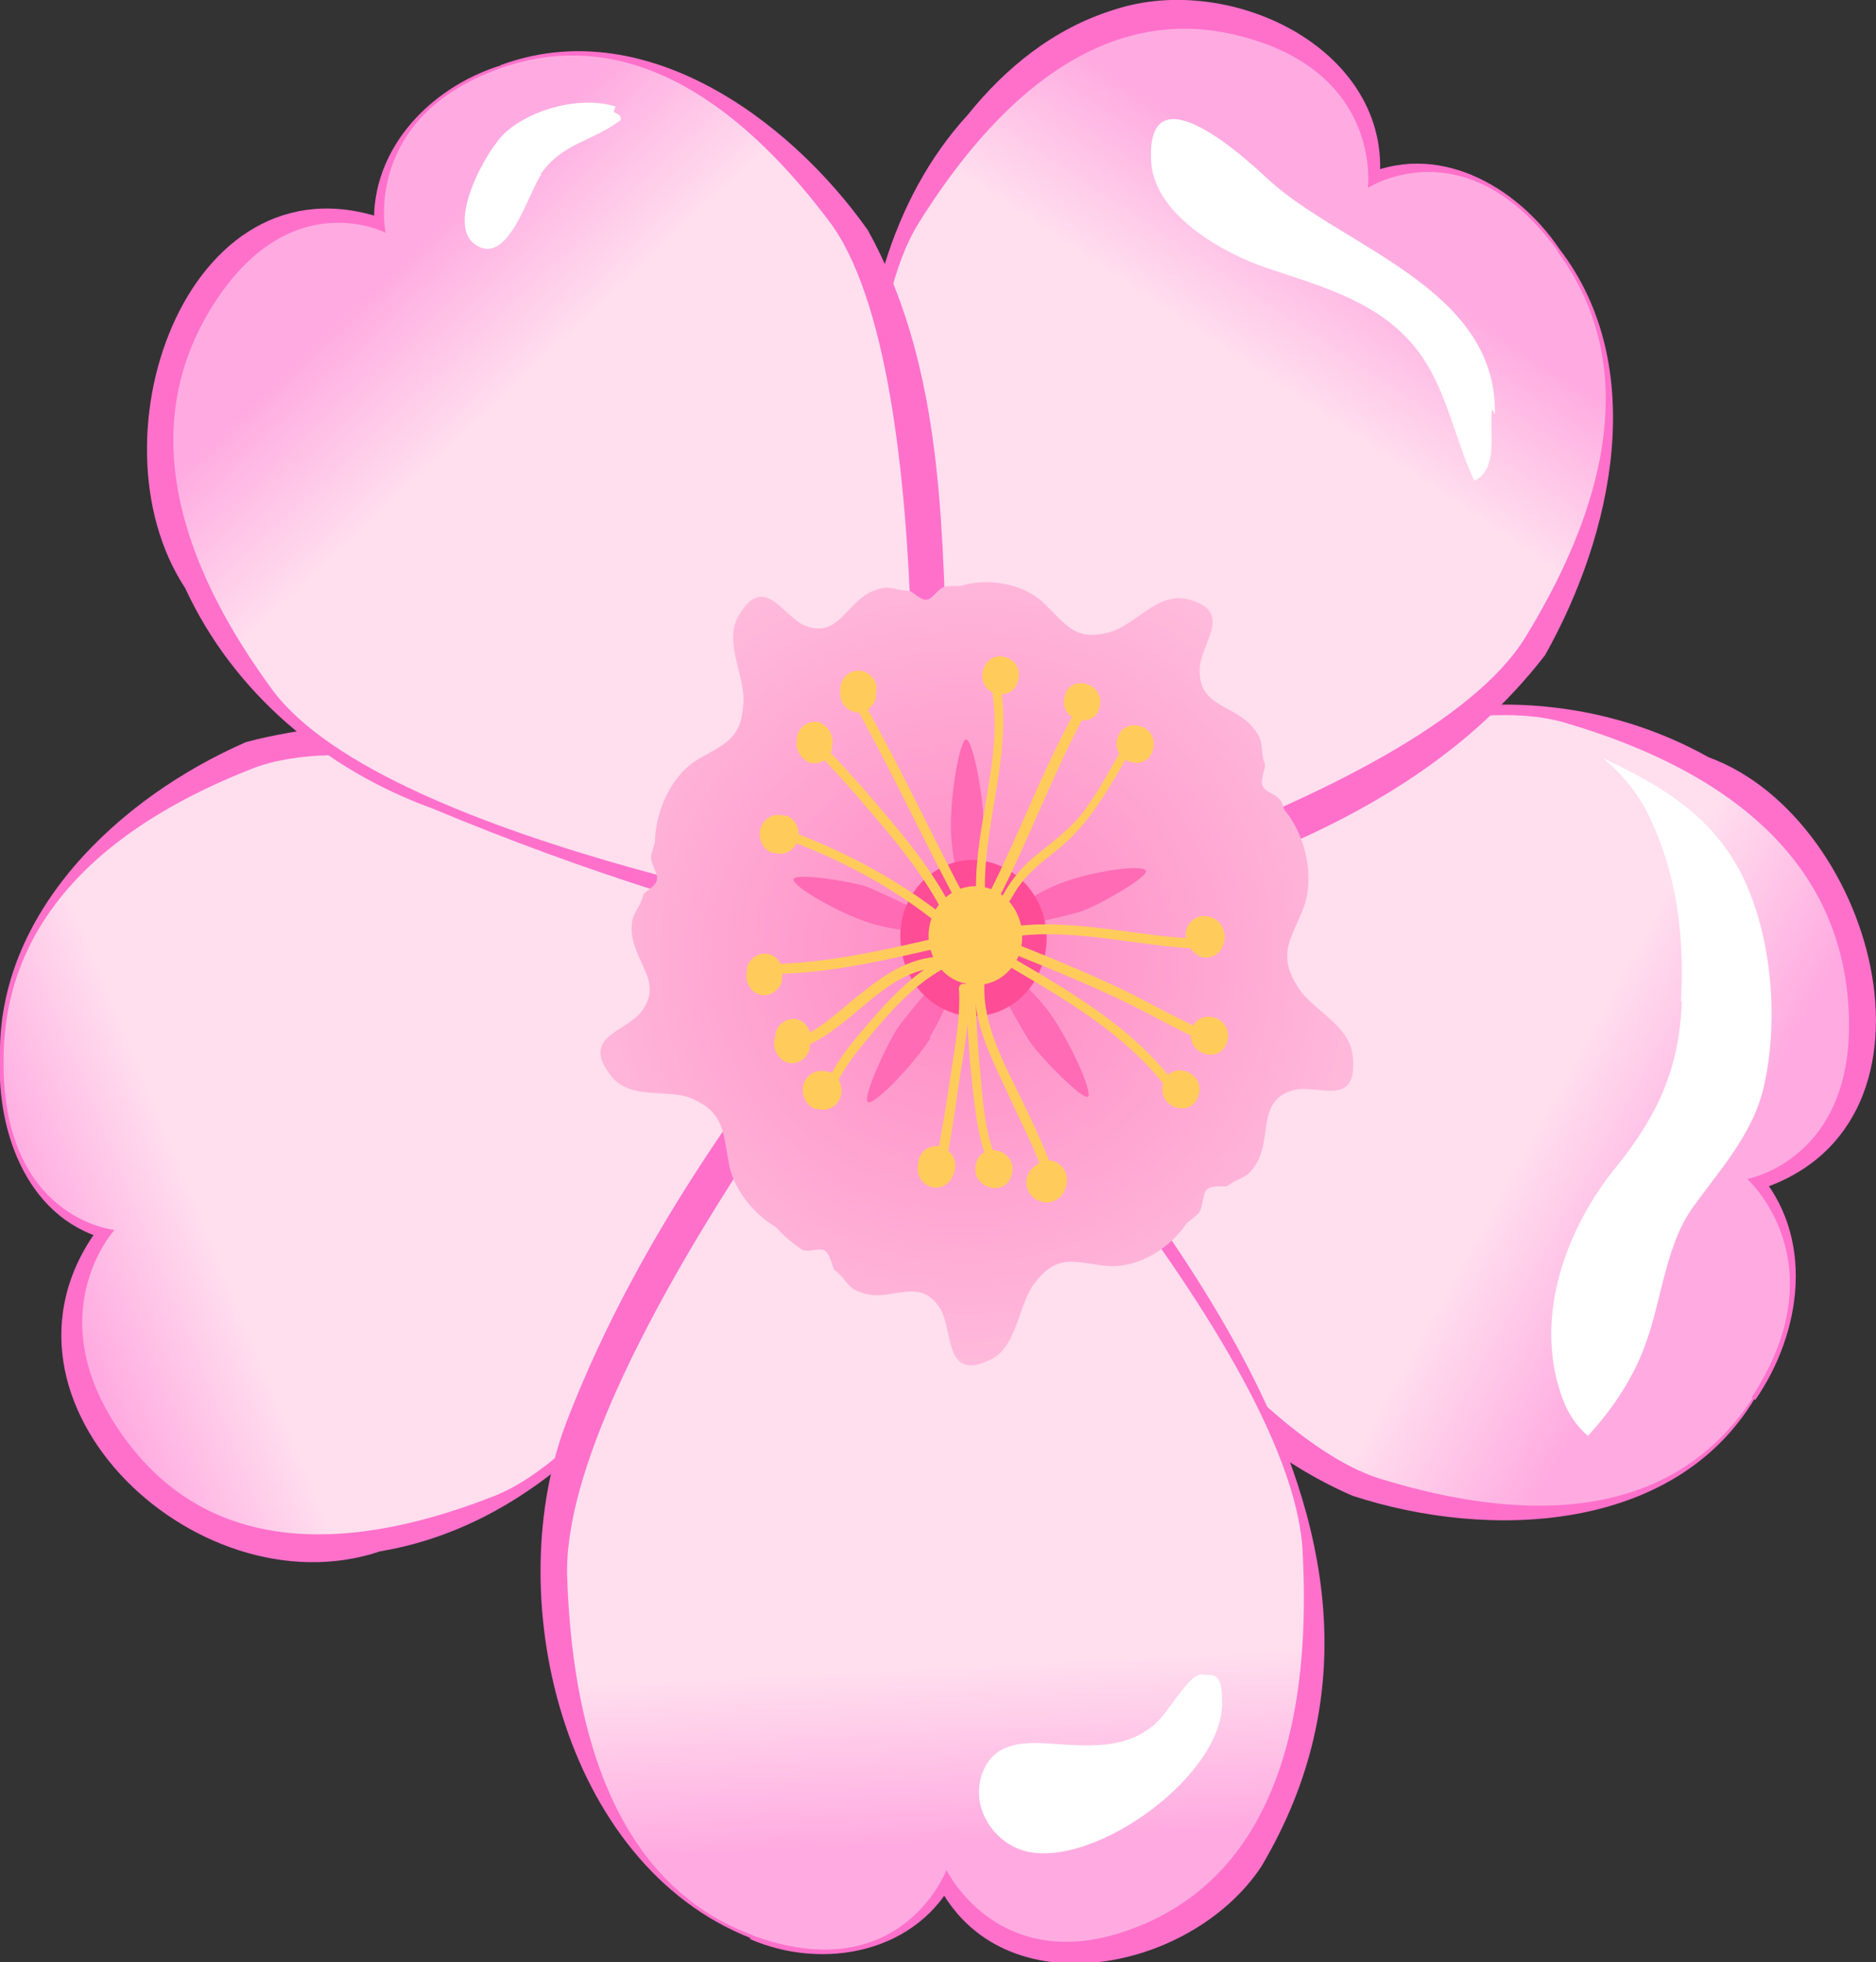 <?xml version="1.0" encoding="UTF-8"?>
<svg id="Layer_2" data-name="Layer 2" xmlns="http://www.w3.org/2000/svg" xmlns:xlink="http://www.w3.org/1999/xlink" viewBox="0 0 20.97 21.92">
  <rect x="0" y="0" width="20.97" height="21.92" fill="#333333" stroke="none"/>
  <defs>
    <style>
      .cls-1 {
        fill: #ff70cb;
      }

      .cls-2 {
        fill: url(#radial-gradient-5);
      }

      .cls-3 {
        fill: url(#radial-gradient-4);
      }

      .cls-4 {
        fill: url(#radial-gradient-3);
      }

      .cls-5 {
        fill: url(#radial-gradient-2);
      }

      .cls-6 {
        fill: #ffcc5c;
      }

      .cls-7 {
        fill: url(#linear-gradient-8);
      }

      .cls-8 {
        fill: url(#linear-gradient-7);
      }

      .cls-9 {
        fill: url(#linear-gradient-5);
      }

      .cls-10 {
        fill: url(#linear-gradient-6);
      }

      .cls-11 {
        fill: url(#linear-gradient-9);
      }

      .cls-12 {
        fill: url(#linear-gradient-4);
      }

      .cls-13 {
        fill: url(#linear-gradient-3);
      }

      .cls-14 {
        fill: url(#linear-gradient-2);
      }

      .cls-15 {
        fill: url(#radial-gradient);
      }

      .cls-16 {
        fill: url(#linear-gradient);
      }

      .cls-17 {
        fill: #fff;
      }

      .cls-18 {
        fill: #ff6bb5;
      }

      .cls-19 {
        fill: url(#linear-gradient-10);
      }

      .cls-20 {
        fill: #ff4c96;
      }
    </style>
    <linearGradient id="linear-gradient" x1="-689.25" y1="3251.32" x2="-681.05" y2="3251.32" gradientTransform="translate(2540.23 1766.04) rotate(113.96) scale(1.06 .93) skewX(2.43)" gradientUnits="userSpaceOnUse">
      <stop offset=".3" stop-color="#ffd9eb"/>
      <stop offset="1" stop-color="#ff8cd6"/>
    </linearGradient>
    <linearGradient id="linear-gradient-2" x1="18.94" y1="13.59" x2="13.07" y2="10.32" gradientUnits="userSpaceOnUse">
      <stop offset="0" stop-color="#ffabe1"/>
      <stop offset=".3" stop-color="#ffdeee"/>
    </linearGradient>
    <linearGradient id="linear-gradient-3" x1="-694.77" y1="3256.08" x2="-684.57" y2="3256.08" xlink:href="#linear-gradient"/>
    <linearGradient id="linear-gradient-4" x1="15.12" y1="2.6" x2="11.65" y2="7.81" xlink:href="#linear-gradient-2"/>
    <linearGradient id="linear-gradient-5" x1="-684.85" y1="3261.93" x2="-676.24" y2="3261.93" xlink:href="#linear-gradient"/>
    <linearGradient id="linear-gradient-6" x1=".58" y1="14.12" x2="5.94" y2="11.91" xlink:href="#linear-gradient-2"/>
    <linearGradient id="linear-gradient-7" x1="-684.57" y1="3253.5" x2="-674.14" y2="3253.5" xlink:href="#linear-gradient"/>
    <linearGradient id="linear-gradient-8" x1="10.59" y1="20.58" x2="10.27" y2="14.07" xlink:href="#linear-gradient-2"/>
    <linearGradient id="linear-gradient-9" x1="-692.16" y1="3262.48" x2="-684.12" y2="3262.48" xlink:href="#linear-gradient"/>
    <linearGradient id="linear-gradient-10" x1="4.31" y1="3.09" x2="8.61" y2="7.66" xlink:href="#linear-gradient-2"/>
    <radialGradient id="radial-gradient" cx="10.8" cy="10.68" fx="10.8" fy="10.68" r="4.9" gradientUnits="userSpaceOnUse">
      <stop offset=".11" stop-color="#ff8fc7"/>
      <stop offset="1" stop-color="#ffbddd"/>
    </radialGradient>
    <radialGradient id="radial-gradient-2" cx="10.8" cy="10.68" fx="10.8" fy="10.68" r="4.9" xlink:href="#radial-gradient"/>
    <radialGradient id="radial-gradient-3" cx="10.8" cy="10.68" fx="10.8" fy="10.68" r="4.9" xlink:href="#radial-gradient"/>
    <radialGradient id="radial-gradient-4" cy="10.68" fy="10.68" r="4.9" xlink:href="#radial-gradient"/>
    <radialGradient id="radial-gradient-5" cx="10.8" cy="10.68" fx="10.8" fy="10.68" r="4.9" xlink:href="#radial-gradient"/>
  </defs>
  <g id="Layer_1-2" data-name="Layer 1">
    <g>
      <g>
        <g>
          <path class="cls-16" d="M19.58,15.61c.99-1.51-.05-2.44-.05-2.44,0,0,1.31-.23,1.12-2.07-.09-.85-.56-2.27-3.17-3.03-2.09-.6-7.33,2.31-7.33,2.31,0,0,3.16,5.48,5.28,6.14,2.64.81,3.7-.2,4.16-.9Z"/>
          <path class="cls-1" d="M19.55,15.59c.49-.69.56-1.76-.12-2.32-.09-.07-.05-.21.05-.25.55-.16.88-.71.89-1.27.15-1.86-1.46-3.12-3.18-3.58-2.45-.24-4.8,1.34-6.89,2.46,0,0,.12-.42.12-.42,1.13,1.75,2.34,3.53,3.79,5.02.72.78,1.58,1.19,2.61,1.36,1.02.2,2.17-.08,2.74-1.01h0ZM19.61,15.63c-.9,1.49-2.96,1.58-4.49,1.08-1.57-.68-2.57-2.13-3.54-3.44-.61-.9-1.19-1.81-1.71-2.76-.08-.15-.02-.33.13-.4,1.71-.84,3.49-1.52,5.32-2.01,1.24-.39,2.62-.29,3.78.36,1.89.69,2.83,4.22.46,4.86,0,0,.07-.25.07-.25.67.74.51,1.82-.01,2.57h0Z"/>
        </g>
        <path class="cls-14" d="M19.58,15.61c.99-1.51-.05-2.44-.05-2.44,0,0,1.31-.23,1.12-2.07-.09-.85-.56-2.27-3.17-3.03-2.09-.6-7.33,2.31-7.33,2.31,0,0,3.16,5.48,5.28,6.14,2.64.81,3.7-.2,4.16-.9Z"/>
        <g>
          <path class="cls-13" d="M17.41,2.8c-1.03-1.41-2.12-.7-2.12-.7,0,0,.17-1.32-1.48-1.71-.75-.18-2.12-.17-3.54,2.1-1.15,1.85-.16,7.98-.16,7.98,0,0,5.78-1.46,6.94-3.35,1.43-2.33.84-3.66.36-4.31Z"/>
          <path class="cls-1" d="M17.38,2.82c-.42-.65-1.34-1.09-2.02-.61-.08.06-.21,0-.21-.11,0-1.24-1.53-1.67-2.5-1.37-3.9,1.48-2.8,6.45-2.23,9.68,0,0-.38-.25-.38-.25,2.67-.99,6.26-1.59,7.49-4.46.42-.91.49-2.04-.14-2.88h0ZM17.43,2.78c1.01,1.31.6,3.19-.16,4.54-1.68,2.17-4.59,2.73-7.09,3.44-.18.05-.36-.07-.38-.25-.22-1.88-.26-3.76-.18-5.65,0-1.28.32-2.62,1.2-3.58.41-.51.95-.96,1.63-1.17,1.32-.44,3.18.47,2.96,2,0,0-.21-.13-.21-.13.85-.42,1.75.09,2.23.8h0Z"/>
        </g>
        <path class="cls-12" d="M17.41,2.8c-1.03-1.41-2.12-.7-2.12-.7,0,0,.17-1.32-1.48-1.71-.75-.18-2.12-.17-3.54,2.1-1.15,1.85-.16,7.98-.16,7.98,0,0,5.78-1.46,6.94-3.35,1.43-2.33.84-3.66.36-4.31Z"/>
        <g>
          <path class="cls-9" d="M.04,11.81c-.03,1.81,1.24,1.93,1.24,1.93,0,0-.91.99.16,2.39.5.65,1.6,1.56,4.09.58,2.01-.8,4.66-6.5,4.66-6.5,0,0-5.41-2.4-7.38-1.62C.37,9.55.05,10.98.04,11.81Z"/>
          <path class="cls-1" d="M.08,11.81c-.05.78.38,1.74,1.22,1.79.1,0,.16.13.1.21-.71,1.01.17,2.31,1.1,2.78,4.06,1.51,6.08-3.56,7.4-6.52,0,0,.16.42.16.42-2.24-.78-4.71-1.92-7.1-1.64-1.38.38-2.89,1.36-2.88,2.96H.08ZM0,11.81c-.03-1.62,1.33-2.9,2.75-3.52,2.61-.69,5.2.68,7.57,1.62.16.07.24.26.16.41-.88,1.71-1.92,3.31-3.09,4.83-.74,1.07-1.82,1.96-3.14,2.18-2.08.7-4.65-1.77-3.08-3.7,0,0,.09.23.09.23C.32,13.66-.04,12.66,0,11.81H0Z"/>
        </g>
        <path class="cls-10" d="M.04,11.81c-.03,1.81,1.24,1.93,1.24,1.93,0,0-.91.99.16,2.39.5.65,1.6,1.56,4.09.58,2.01-.8,4.66-6.5,4.66-6.5,0,0-5.41-2.4-7.38-1.62C.37,9.55.05,10.98.04,11.81Z"/>
        <g>
          <path class="cls-8" d="M8.41,21.62c1.66.61,2.17-.73,2.17-.73,0,0,.63,1.3,2.24.59.74-.33,1.9-1.22,1.74-4.16-.13-2.35-4.44-6.85-4.44-6.85,0,0-3.86,4.82-3.78,7.15.1,2.92,1.32,3.72,2.08,4Z"/>
          <path class="cls-1" d="M8.42,21.58c.76.33,1.77.09,2.03-.74.03-.1.18-.12.24-.03.7,1.14,2.28.53,2.9-.36,2.4-3.67-1.2-7.27-3.7-9.77,0,0,.46-.02.46-.02-1.64,2.53-4.16,5.24-3.65,8.45.14,1.04.67,2.11,1.72,2.47h0ZM8.39,21.65c-2.11-.83-2.82-3.85-2.04-5.81.81-2.08,2.13-3.85,3.51-5.56.11-.15.34-.16.46-.02,2.24,2.9,6.07,6.73,3.78,10.59-.8,1.21-2.99,1.62-3.66.11,0,0,.25-.01.25-.01-.42.87-1.49,1.07-2.31.71h0Z"/>
        </g>
        <path class="cls-7" d="M8.41,21.62c1.66.61,2.17-.73,2.17-.73,0,0,.63,1.3,2.24.59.74-.33,1.9-1.22,1.74-4.16-.13-2.35-4.44-6.85-4.44-6.85,0,0-3.86,4.82-3.78,7.15.1,2.92,1.32,3.72,2.08,4Z"/>
        <g>
          <path class="cls-11" d="M5.6.76c-1.56.55-1.29,1.84-1.29,1.84,0,0-1.12-.58-1.99.91-.4.69-.85,2.05.72,4.19,1.28,1.75,7.09,2.68,7.09,2.68,0,0,.44-6.21-.87-7.92C7.67.36,6.32.51,5.6.76Z"/>
          <path class="cls-1" d="M5.61.8c-.75.23-1.38.99-1.16,1.77.03.1-.08.2-.18.16-1.16-.39-1.93,1.02-2,1.98-.14,4.24,4.64,4.92,7.91,5.36,0,0-.35.28-.35.28-.11-2.79.49-6.47-1.53-8.68-.66-.75-1.7-1.26-2.7-.88h0ZM5.59.73c1.58-.59,3.21.57,4.11,1.84.8,1.44.83,3.12.88,4.7,0,1.05-.03,2.1-.13,3.15-.02.17-.18.29-.35.26-1.81-.38-3.57-.94-5.27-1.65-1.19-.43-2.22-1.29-2.76-2.46-1.12-1.7.07-4.98,2.32-4.09,0,0-.2.15-.2.15-.1-.92.6-1.65,1.41-1.9h0Z"/>
        </g>
        <path class="cls-19" d="M5.6.76c-1.56.55-1.29,1.84-1.29,1.84,0,0-1.12-.58-1.99.91-.4.69-.85,2.05.72,4.19,1.28,1.75,7.09,2.68,7.09,2.68,0,0,.44-6.21-.87-7.92C7.67.36,6.32.51,5.6.76Z"/>
        <g>
          <path class="cls-15" d="M13.09,13.77c.11-.06.22-.13.3-.21.07-.07.04-.23.11-.28.05-.04.2-.02.22-.03.12-.1.21-.07.31-.23.2-.3.01-.72.42-.84.27-.08.74.22.67-.39-.04-.35-.45-.5-.61-.76-.23-.36-.09-.52.05-.86.16-.38.02-.96-.32-1.24-1.77.69-3.34,1.56-3.34,1.56,0,0,.96,1.66,2.18,3.27Z"/>
          <path class="cls-5" d="M14.42,9.34c-.02-.13-.05-.26-.09-.37-.04-.1-.19-.11-.22-.2-.02-.07.04-.2.03-.23-.06-.15,0-.24-.11-.38-.21-.3-.63-.24-.62-.68,0-.29.41-.66-.15-.79-.32-.07-.57.29-.85.37-.39.11-.49-.08-.74-.32-.29-.28-.85-.32-1.19-.07.08,1.98.39,3.84.39,3.84,0,0,1.77-.45,3.55-1.17Z"/>
          <path class="cls-4" d="M10.94,6.57c-.12-.02-.24-.03-.35-.02-.1,0-.16.15-.24.15-.07,0-.17-.11-.19-.1-.15,0-.21-.07-.37-.01-.33.11-.4.55-.79.4-.25-.1-.46-.61-.75-.1-.16.29.08.66.06.96-.02.42-.22.46-.52.64-.34.21-.55.75-.44,1.18,1.8.54,3.56.83,3.56.83,0,0,.13-1.92.03-3.92Z"/>
          <path class="cls-3" d="M7.41,9.2c-.06.11-.1.24-.13.35-.02.1.09.21.06.29-.02.07-.15.13-.15.16-.04.16-.13.19-.13.37,0,.37.37.59.11.93-.17.23-.7.28-.33.73.21.26.63.13.89.24.37.16.35.38.42.74.08.41.51.81.93.83,1.05-1.68,1.83-3.38,1.83-3.38,0,0-1.68-.74-3.5-1.27Z"/>
          <path class="cls-2" d="M8.67,13.7c.08.1.18.18.28.25.08.06.22-.03.28.03.05.04.08.19.1.21.13.09.13.2.3.25.33.12.64-.2.88.18.15.25.04.82.56.57.3-.14.31-.61.49-.85.26-.34.44-.24.79-.2.4.05.88-.27,1.02-.69-1.19-1.6-2.48-2.94-2.48-2.94,0,0-1.18,1.47-2.22,3.18Z"/>
        </g>
        <path class="cls-18" d="M10.39,11.59c.2-.31.46-1.06.48-1.12.03.07.53,1.01.65,1.18.13.18.58.64.64.6.06-.04-.2-.62-.43-.94-.21-.29-.77-.77-.86-.84,0,0,0,0,0-.01.18-.04,1.04-.22,1.22-.28.2-.07.74-.38.72-.45-.02-.08-.61,0-.96.14-.3.11-.84.48-.98.58.02-.19.12-1.12.12-1.32,0-.22-.11-.86-.19-.87-.07,0-.18.61-.17,1.01,0,.35.19,1.05.23,1.19,0,0,0,0,0,0-.11-.05-.98-.48-1.16-.55-.2-.07-.81-.16-.83-.09-.03.07.5.38.85.49.32.11,1.02.14,1.14.15,0,0-.01,0-.01,0,0,0,0,0,.03,0,0,0,0,0,0,.01,0,0,0,0,0,0,0,0,0,0,0,0,0,0,0,0,0,0,0,0,0,0,0,0,0,0,0,0,0,0-.05.06-.73.84-.85,1.02-.12.18-.39.77-.33.82s.49-.39.7-.71Z"/>
        <path class="cls-20" d="M10.67,11.32c-.44-.13-.69-.61-.58-1.08.12-.46.57-.73,1-.6.44.13.7.61.58,1.07-.12.47-.57.74-1.01.61Z"/>
        <path class="cls-6" d="M10.76,10.98c-.28-.08-.44-.39-.36-.68.08-.29.36-.46.64-.38.28.08.44.39.37.68-.07.29-.36.47-.64.38Z"/>
        <path class="cls-6" d="M11.1,10.53s.02,0,.03,0c.05.02.11-.02.13-.08.01-.06-.02-.12-.07-.13,0,0-.02,0-.03,0-.05-.02-.11.02-.13.08s.02.12.07.13h0Z"/>
        <path class="cls-6" d="M11.22,10.48c.74-.14,1.49.1,2.23.12.07,0,.07-.11,0-.11-.76-.02-1.51-.26-2.26-.12-.07.01-.04.12.03.11h0Z"/>
        <path class="cls-6" d="M11.14,10.58c.49.2.98.39,1.47.63.29.14.59.32.89.44.06.02.09-.08.03-.11-.32-.13-.63-.31-.95-.47-.46-.22-.93-.41-1.41-.6-.06-.02-.09.08-.03.11h0Z"/>
        <path class="cls-6" d="M11.2,10.75c.68.4,1.46.83,1.93,1.53.04.06.13,0,.09-.05-.48-.72-1.27-1.16-1.97-1.57-.06-.03-.11.06-.05.09h0Z"/>
        <path class="cls-6" d="M10.95,10.68c-.16.54.06.99.28,1.46.1.21.2.43.3.64.05.11.09.22.14.33.02.04.04.18.07.16-.05.04,0,.14.05.1.08-.06,0-.21-.02-.29-.08-.22-.18-.44-.28-.65-.25-.54-.62-1.1-.44-1.73.02-.07-.08-.1-.1-.03h0Z"/>
        <path class="cls-6" d="M10.72,11.03c-.02.07.08.1.1.03.02-.07-.08-.1-.1-.03h0Z"/>
        <path class="cls-6" d="M10.72,11.05c.02.37-.07.77-.12,1.13-.04.29-.1.58-.14.87,0,.03,0,.06.04.07h0c.07.01.09-.1.03-.11h0s.02.05.04.07c.04-.31.1-.61.14-.92.05-.36.14-.75.12-1.11,0-.07-.11-.07-.1,0h0Z"/>
        <path class="cls-6" d="M10.79,10.86c.02.42.03.85.08,1.27.04.35.08.77.29,1.06.04.06.11-.02.07-.08-.21-.29-.24-.75-.27-1.1-.04-.38-.05-.77-.07-1.16,0-.07-.11-.07-.1,0h0Z"/>
        <path class="cls-6" d="M12.57,8.32c-.14.23-.26.47-.41.68-.16.24-.39.4-.61.58-.15.13-.27.28-.36.46-.04.08-.13.2-.11.3,0,.03.04.05.06.04.02,0,.03-.01.04-.03.05-.05-.02-.13-.07-.08,0,0,0,0,0,0,.02.01.04.03.06.04,0-.06.11-.24.15-.3.12-.22.3-.36.49-.51.38-.3.59-.71.84-1.13.03-.06-.05-.11-.09-.06h0Z"/>
        <path class="cls-6" d="M12.06,7.89c-.02.07.08.1.1.03.02-.07-.08-.1-.1-.03h0Z"/>
        <path class="cls-6" d="M12.06,7.87c-.45.79-.74,1.67-1.19,2.46-.02.04.01.09.06.08.04-.01.05-.02.09-.05.05-.04-.02-.12-.07-.08-.01,0-.03.02-.04.03.02.03.04.05.06.08.46-.79.75-1.67,1.19-2.47.03-.06-.05-.11-.09-.06h0Z"/>
        <path class="cls-6" d="M11.08,7.66c.16.84-.24,1.64-.16,2.48,0,.07.11.07.1,0-.08-.85.31-1.66.16-2.51-.01-.07-.11-.04-.1.03h0Z"/>
        <path class="cls-6" d="M10.75,10.14c-.02.07.08.1.1.03.02-.07-.08-.1-.1-.03h0Z"/>
        <path class="cls-6" d="M10.84,10.13c-.41-.77-.78-1.57-1.21-2.33-.03-.06-.12,0-.09.05.43.76.79,1.56,1.21,2.33.03.06.12,0,.09-.05h0Z"/>
        <path class="cls-6" d="M10.66,10.19c-.22-.45-.56-.86-.88-1.23-.21-.25-.44-.49-.66-.73-.05-.05-.12.03-.07.08.21.23.43.46.63.7.32.37.67.79.89,1.24.03.06.12,0,.09-.05h0Z"/>
        <path class="cls-6" d="M10.56,10.24c-.54-.43-1.18-.76-1.82-.99-.06-.02-.09.08-.03.1.63.22,1.26.55,1.79.98.05.04.1-.05.05-.09h0Z"/>
        <path class="cls-6" d="M10.46,10.48c-.6.14-1.23.28-1.84.29-.07,0-.07.11,0,.11.62,0,1.26-.15,1.87-.29.06-.01.04-.12-.03-.11h0Z"/>
        <path class="cls-6" d="M10.45,10.69c-.3.03-.55.19-.79.38-.24.18-.47.43-.75.53-.06.02-.04.13.03.11.56-.19.91-.84,1.52-.9.06,0,.07-.12,0-.11h0Z"/>
        <path class="cls-6" d="M10.6,10.68c-.35.15-.64.46-.89.75-.21.24-.46.54-.53.86-.02.07.08.1.1.03.07-.33.34-.62.54-.86.23-.27.51-.55.83-.69.06-.03,0-.12-.05-.1h0Z"/>
        <path class="cls-6" d="M13.32,11.51c-.07.27.33.39.4.12.07-.27-.33-.39-.4-.12h0Z"/>
        <path class="cls-6" d="M13,12.11c-.07.27.33.39.4.12.07-.27-.33-.39-.4-.12h0Z"/>
        <path class="cls-6" d="M13.4,10.67s.01,0,.02,0c-.02,0-.03-.02-.05-.02,0,0,0,0,0,0-.01-.01-.03-.02-.04-.04,0,0,0,0,0,0-.01-.02-.02-.03-.03-.04h0s-.01-.03-.02-.05c0,0,0,0,0,0,0-.02,0-.04,0-.06,0,0,0,0,0,0,0-.02,0-.04,0-.06,0,0,0,.01,0,.02-.03.11.04.24.15.27.11.03.22-.04.25-.15.02-.06.01-.13-.02-.19-.03-.06-.09-.1-.15-.11-.11-.03-.22.04-.25.15-.03.11.04.24.15.27h0Z"/>
        <path class="cls-6" d="M12.49,8.25c-.07.27.33.39.4.12.07-.27-.33-.38-.4-.12h0Z"/>
        <path class="cls-6" d="M11.9,7.78c-.07.27.33.38.39.12.07-.27-.33-.38-.39-.12h0Z"/>
        <path class="cls-6" d="M10.99,7.49c-.07.27.32.38.39.11s-.32-.38-.39-.11h0Z"/>
        <path class="cls-6" d="M10.99,7.49c-.07.27.32.38.39.11s-.32-.38-.39-.11h0Z"/>
        <path class="cls-6" d="M9.4,7.65c-.07.27.32.38.39.11.07-.27-.32-.38-.39-.11h0Z"/>
        <path class="cls-6" d="M9.79,7.76s0,0,0,0c.03-.11-.04-.23-.14-.26-.11-.03-.22.04-.25.15,0,.01,0,.02,0,.04-.03.11.03.23.14.26.11.03.22-.04.25-.15,0-.01,0-.02,0-.04.03-.11-.04-.23-.14-.26-.11-.03-.22.04-.25.15,0,0,0,0,0,0-.03.11.04.23.14.26.11.03.22-.04.25-.15h0Z"/>
        <path class="cls-6" d="M8.91,8.22s0,.02,0,.03c-.03.11.04.23.14.27.11.03.22-.04.25-.15,0,0,0-.02,0-.03.03-.11-.04-.23-.14-.27-.11-.03-.22.04-.25.15h0Z"/>
        <path class="cls-6" d="M8.64,9.53s.02,0,.03,0c.11.03.22-.04.25-.15.03-.11-.03-.24-.14-.27,0,0-.02,0-.03,0-.11-.03-.22.04-.25.15-.03.11.03.24.14.27h0Z"/>
        <path class="cls-6" d="M8.35,10.81s0,.02,0,.03c-.03.11.03.24.14.27.11.03.22-.04.25-.15,0,0,0-.02,0-.03.03-.11-.03-.24-.14-.27-.11-.03-.22.04-.25.15h0Z"/>
        <path class="cls-6" d="M8.67,11.54s0,.04-.01.06c-.03.11.04.24.14.27.11.03.22-.04.25-.15,0-.02,0-.04.01-.06.03-.11-.04-.24-.14-.27-.11-.03-.22.04-.25.15h0Z"/>
        <path class="cls-6" d="M9.12,12.39s.02,0,.03,0c.11.03.22-.04.25-.15.03-.12-.04-.24-.14-.27,0,0-.02,0-.03,0-.11-.03-.22.04-.25.15-.03.12.04.24.14.27h0Z"/>
        <path class="cls-6" d="M10.27,12.96c-.07.27.33.39.4.12.07-.27-.33-.39-.4-.12h0Z"/>
        <path class="cls-6" d="M10.27,12.96v.03c-.04.12.03.24.14.27.11.03.22-.04.25-.15,0,0,0-.02,0-.03.03-.12-.04-.24-.14-.27-.11-.03-.22.04-.25.15h0Z"/>
        <path class="cls-6" d="M10.91,13c-.07.27.33.39.4.12.07-.27-.33-.39-.4-.12h0Z"/>
        <path class="cls-6" d="M11.51,13.12s0,.01,0,.02c0-.02.01-.04.02-.05,0,0,0,0,0,0,.01-.01.02-.03.03-.04,0,0,0,0,0,0,.01-.01.03-.02.04-.03,0,0,0,0,0,0,.02,0,.03-.01.05-.02,0,0,0,0,0,0,.02,0,.04,0,.05,0,0,0,0,0,0,0,.02,0,.04,0,.05,0,0,0-.01,0-.02,0-.11-.03-.22.04-.25.15-.03.12.04.24.15.27.06.02.12.02.18-.02.06-.03.09-.09.11-.16.03-.12-.04-.24-.15-.27-.11-.03-.22.04-.25.15h0Z"/>
      </g>
      <path class="cls-17" d="M18.8,11.19c-.03.75-.27,1.27-.73,1.84-.54.66-.93,1.64-.62,2.55.07.21.18.36.3.46.25-.27.46-.58.59-.89.23-.53.25-1.17.56-1.63.3-.43.7-.84.82-1.4.14-.62.1-1.38-.1-1.98-.3-.93-.96-1.32-1.7-1.67.19.16.36.35.49.6.33.66.42,1.36.38,2.11Z"/>
      <path class="cls-17" d="M16.69,4.59l.02.04c.03-1.43-1.75-1.88-2.56-2.65-.3-.28-1.36-1.22-1.28-.15.05.58.81,1,1.28,1.16.56.19,1.17.35,1.59.8.42.45.49,1.05.74,1.58.28-.13.16-.56.2-.8Z"/>
      <path class="cls-17" d="M6.04,1.95c.25-.36.57-.36.9-.61,0-.07-.04-.06-.08-.09l.02-.06c-.38-.12-.92.02-1.22.28-.22.19-.68,1.03-.35,1.26.37.26.59-.57.74-.78Z"/>
      <path class="cls-17" d="M13.66,19.05c0-.17,0-.33-.13-.34h-.07c-.15-.06-.39.42-.56.56-.29.24-.62.24-.99.22-.34-.02-.8-.1-.94.35-.11.36.13.71.43.82.73.27,2.22-.76,2.26-1.6Z"/>
    </g>
  </g>
</svg>